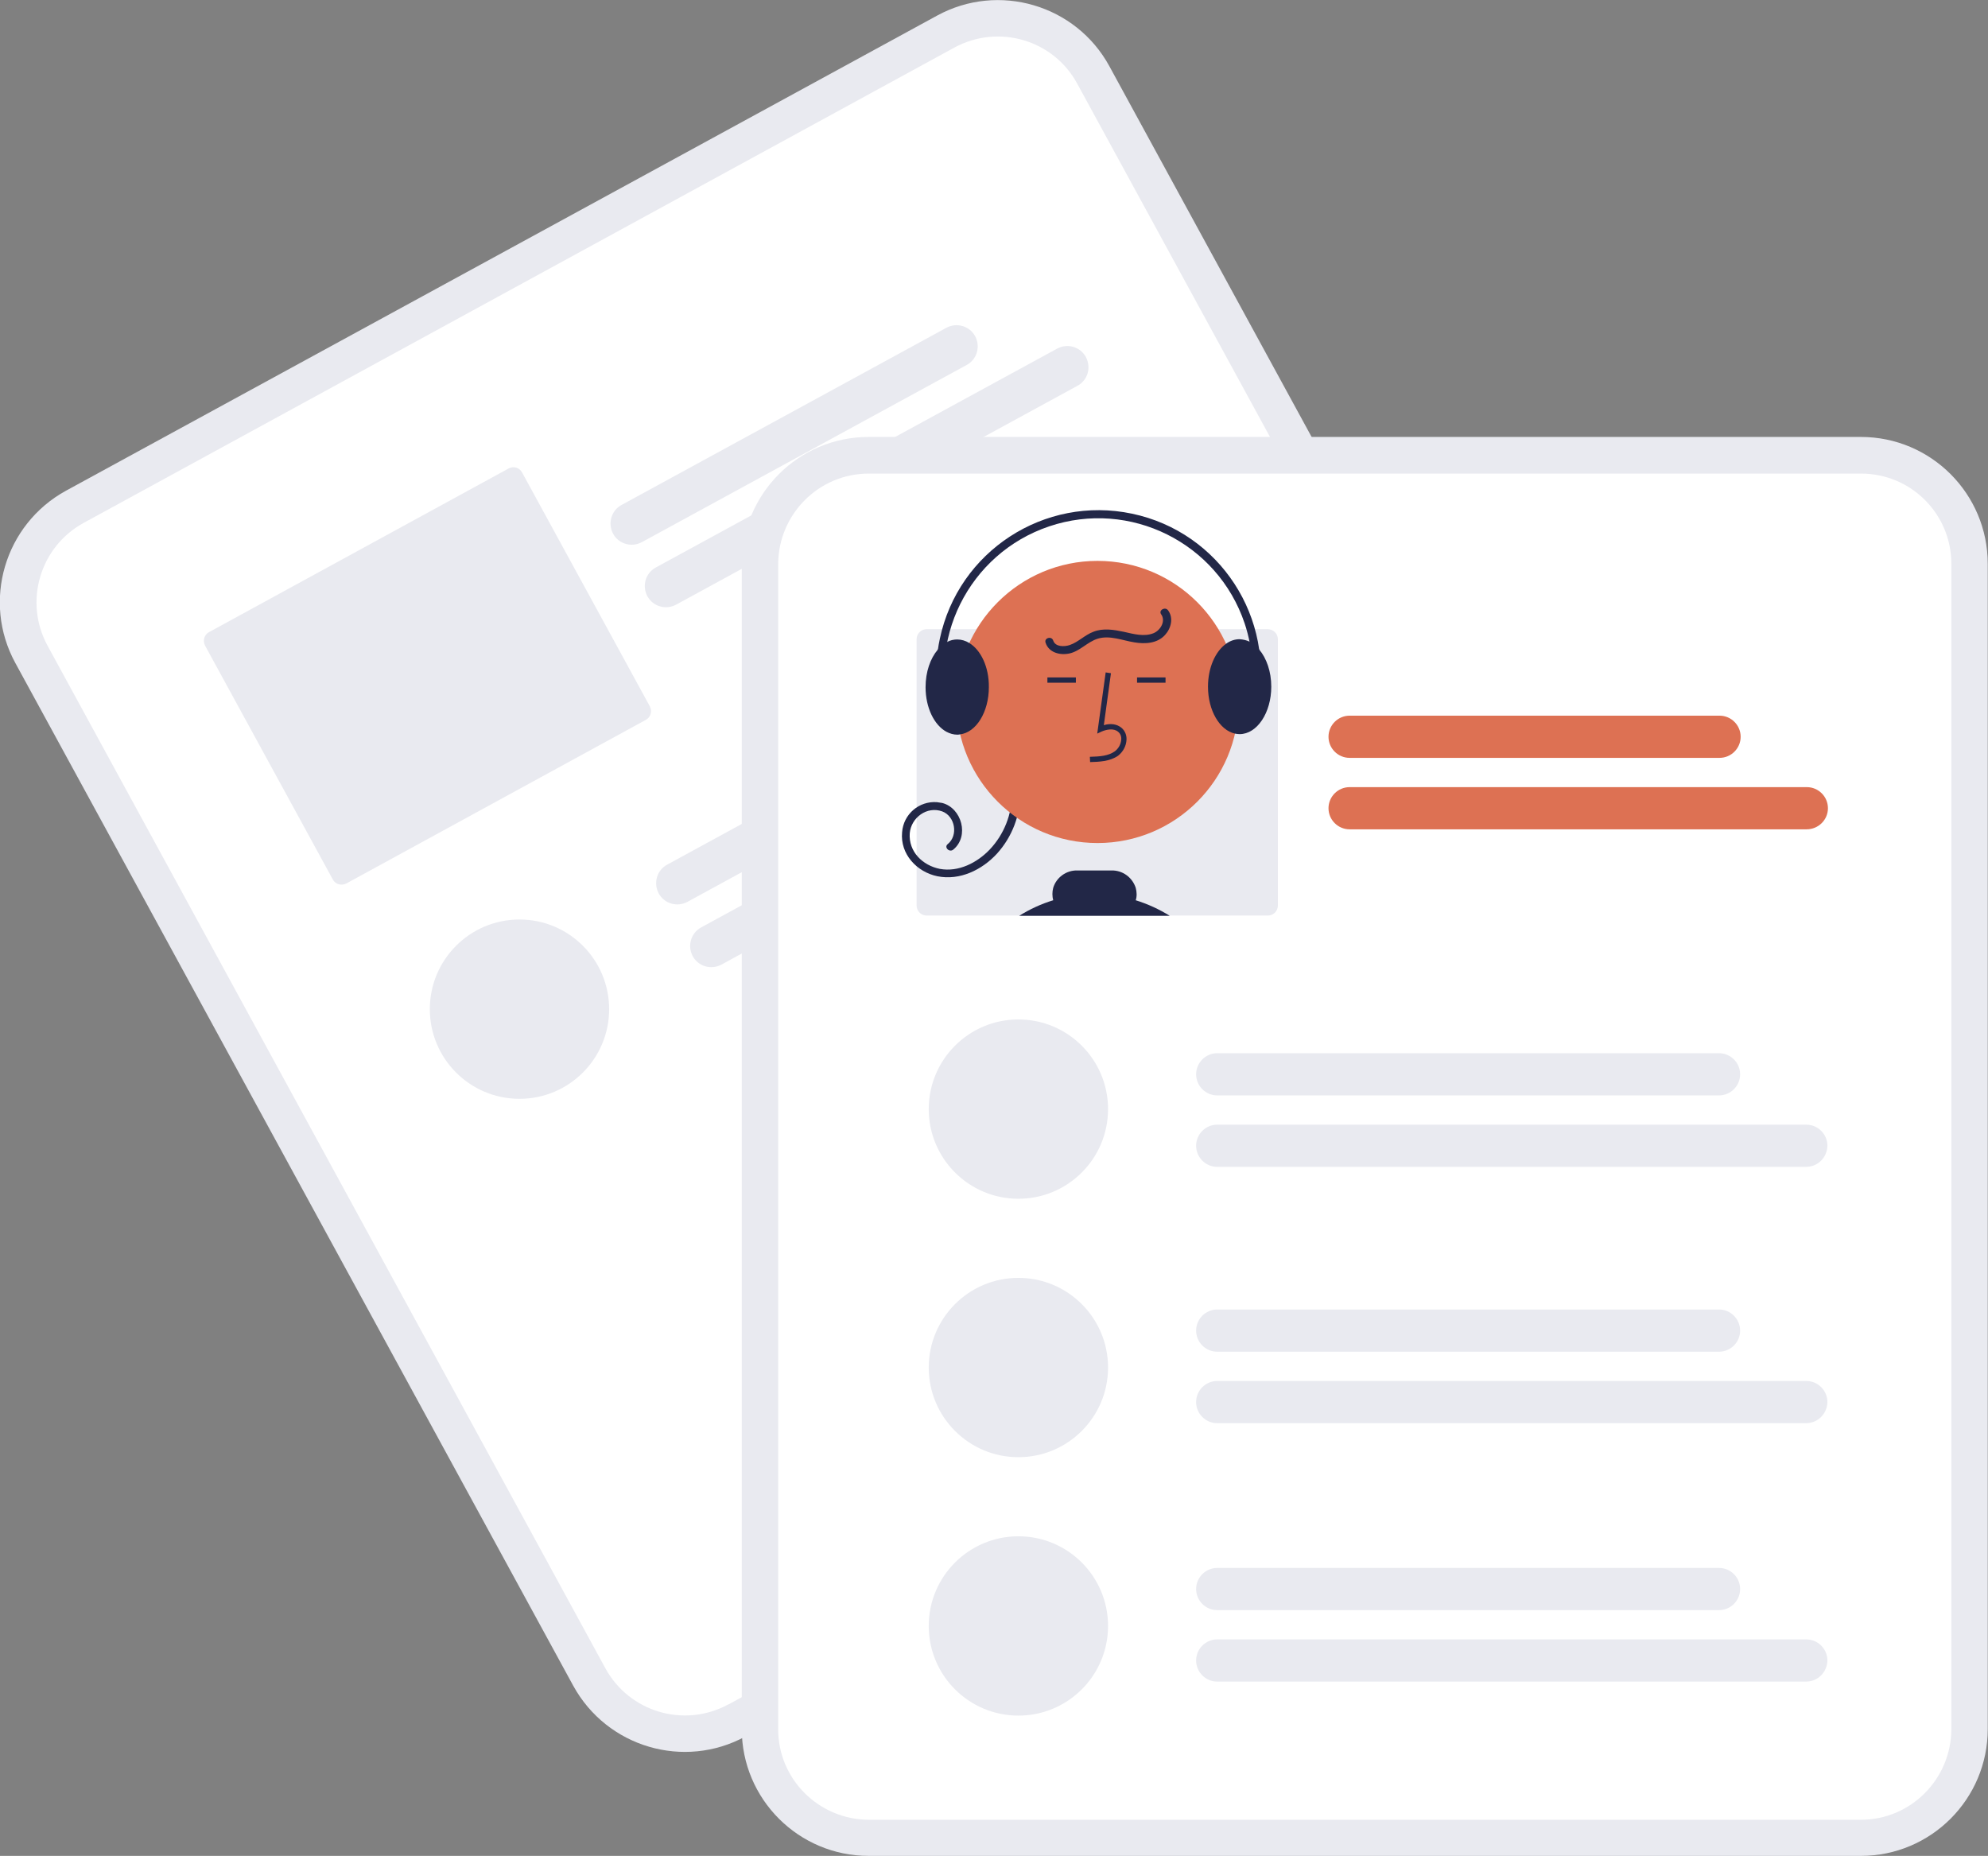 <?xml version="1.0" encoding="utf-8"?>
<!-- Generator: Adobe Illustrator 24.3.0, SVG Export Plug-In . SVG Version: 6.00 Build 0)  -->
<svg version="1.1" id="b85b6090-e265-40b4-b5a6-f759bbd384f1"
	 xmlns="http://www.w3.org/2000/svg" xmlns:xlink="http://www.w3.org/1999/xlink" x="0px" y="0px" viewBox="0 0 753.9 703.8"
	 style="enable-background:new 0 0 753.9 703.8;" xml:space="preserve">
<rect x="0" y="0" width="753.9" height="703.8" fill="#808080" stroke="none"/>
<style type="text/css">
	.st0{fill:#E9EAF0;}
	.st1{fill:#FFFFFF;}
	.st2{fill:#DD7153;}
	.st3{fill:#222747;}
</style>
<path class="st0" d="M355.4,5.9l-23.1,12.6L48.1,173.5l-23.1,12.6c-23.3,12.8-31.9,42-19.2,65.3l211.6,387.9
	c12.8,23.3,42,31.9,65.3,19.2l0.1,0l330.2-180.2l0.1,0c23.3-12.8,31.9-42,19.2-65.3L420.7,25.1C408,1.8,378.7-6.8,355.4,5.9z"/>
<path class="st1" d="M362,18l-27.3,14.9L59,183.4l-27.3,14.9C15.1,207.4,9,228.2,18,244.8l211.6,387.9c9.1,16.6,29.9,22.7,46.5,13.7
	l0.1,0l330.2-180.2l0.1,0c16.6-9.1,22.7-29.9,13.7-46.5L408.5,31.7C399.5,15.1,378.7,9,362,18z"/>
<path class="st0" d="M366.6,138.4l-123.2,67.2c-3.9,2.1-8.8,0.7-10.9-3.2s-0.7-8.8,3.2-10.9l0,0l123.2-67.2
	c3.9-2.1,8.8-0.7,10.9,3.2C371.9,131.4,370.5,136.3,366.6,138.4L366.6,138.4z"/>
<path class="st0" d="M408.6,146.3l-152.2,83c-3.9,2.1-8.8,0.7-10.9-3.2s-0.7-8.8,3.2-10.9l0,0l152.2-83c3.9-2.1,8.8-0.7,10.9,3.2
	C413.9,139.4,412.5,144.2,408.6,146.3L408.6,146.3z"/>
<path class="st0" d="M192.8,177.7l-113.5,62c-1.9,1-2.5,3.3-1.5,5.2l48.4,88.6c1,1.9,3.3,2.5,5.2,1.5l113.5-62
	c1.9-1,2.5-3.3,1.5-5.2L198,179.2C197,177.3,194.7,176.6,192.8,177.7z"/>
<path class="st0" d="M427.7,250.9L260.7,342c-3.9,2.1-8.8,0.7-10.9-3.2s-0.7-8.8,3.2-10.9l0,0L420,236.8c3.9-2.1,8.8-0.7,10.9,3.2
	C433,243.9,431.6,248.8,427.7,250.9L427.7,250.9z"/>
<path class="st0" d="M469.7,258.8l-196.1,107c-3.9,2.1-8.8,0.7-10.9-3.2s-0.7-8.8,3.2-10.9l0,0l196.1-107c3.9-2.1,8.8-0.7,10.9,3.2
	C475,251.8,473.6,256.7,469.7,258.8L469.7,258.8z"/>
<circle class="st0" cx="197" cy="382.7" r="34"/>
<path class="st0" d="M705.7,165.7H329.4c-26.6,0-48.1,21.6-48.1,48.1v441.9c0,26.6,21.6,48.1,48.1,48.1h376.3
	c26.6,0,48.1-21.6,48.1-48.1V213.8C753.8,187.3,732.3,165.7,705.7,165.7z"/>
<path class="st1" d="M705.8,179.6H329.4c-18.9,0-34.2,15.4-34.3,34.3v441.9c0,18.9,15.4,34.2,34.3,34.3h376.3
	c18.9,0,34.2-15.4,34.3-34.3V213.8C740,194.9,724.7,179.6,705.8,179.6z"/>
<path class="st2" d="M652.1,287.4H511.8c-4.4,0-8-3.6-8-8c0-4.4,3.6-8,8-8h140.3c4.4,0,8,3.6,8,8
	C660.1,283.8,656.5,287.4,652.1,287.4C652.1,287.4,652.1,287.4,652.1,287.4z"/>
<path class="st2" d="M685.1,314.5H511.8c-4.4,0-8-3.6-8-8c0-4.4,3.6-8,8-8h173.4c4.4,0,8,3.6,8,8
	C693.2,310.9,689.6,314.5,685.1,314.5z"/>
<path class="st0" d="M480.7,238.6H351.4c-2.1,0-3.8,1.7-3.8,3.8v101c0,2.1,1.7,3.8,3.8,3.8h129.4c2.1,0,3.8-1.7,3.8-3.8v-101
	C484.6,240.3,482.9,238.6,480.7,238.6z"/>
<path class="st3" d="M386.9,300.6c0.1,8.5-3.1,16.8-8.8,23.1c-5.7,6.2-14.1,10.3-22.6,8.6c-7.8-1.6-14.2-8.4-13.4-16.7
	c0.5-6.8,6.4-11.9,13.2-11.4c0.7,0.1,1.4,0.2,2,0.3c7.4,1.9,10.4,12.6,4.2,17.7c-1.5,1.2-3.6-0.9-2.1-2.1c4.1-3.3,2.8-10.6-2.1-12.4
	c-5.8-2.1-11.8,2.4-12.3,8.3c-0.5,7,4.9,12.2,11.4,13.5c7.1,1.3,14.1-2.3,18.9-7.3c5.5-5.8,8.5-13.5,8.5-21.5c0-0.8,0.7-1.5,1.6-1.4
	C386.2,299.2,386.8,299.8,386.9,300.6L386.9,300.6z"/>
<circle class="st2" cx="416.2" cy="266.2" r="53.5"/>
<path class="st3" d="M413.4,289l-0.1-2c3.7-0.1,7-0.3,9.5-2.1c1.4-1.1,2.3-2.7,2.4-4.5c0.1-1.1-0.3-2.2-1.2-2.9
	c-1.6-1.4-4.3-0.9-6.2-0.1l-1.7,0.8l3.2-23.2l2,0.3l-2.7,19.7c2.6-0.8,5-0.4,6.7,1c1.3,1.1,2,2.8,1.9,4.5c-0.1,2.4-1.3,4.6-3.2,6.1
	C420.8,288.8,416.7,288.9,413.4,289z"/>
<rect x="431.2" y="256.9" class="st3" width="10.8" height="2"/>
<rect x="397.2" y="256.9" class="st3" width="10.8" height="2"/>
<path class="st3" d="M386.5,347.3c4-2.5,8.3-4.5,12.9-5.9c-0.4-1.5-0.4-3.2,0-4.7c1.2-4,5-6.7,9.1-6.6h13c4.2-0.1,7.9,2.6,9.2,6.6
	c0.4,1.5,0.5,3.2,0,4.7c4.5,1.4,8.9,3.4,12.9,5.9L386.5,347.3z"/>
<path class="st3" d="M477.5,246.3c-1-1.2-2.2-2.2-3.5-2.9c-1.2-0.6-2.5-0.9-3.9-1c-1.8,0-3.6,0.6-5.1,1.7c-4.1,2.9-6.9,9.1-6.9,16.3
	c0,9,4.4,16.5,10.2,17.8c0.6,0.1,1.2,0.2,1.8,0.2c6.6,0,12-8.1,12-18C482.1,254.7,480.3,249.6,477.5,246.3z"/>
<path class="st3" d="M367.5,243.8L367.5,243.8c-1.3-0.8-2.9-1.3-4.5-1.3c-1.3,0-2.7,0.3-3.9,1c-1.4,0.7-2.6,1.7-3.5,2.9l0,0
	c-2.8,3.3-4.6,8.4-4.6,14.2c0,7.8,3.3,14.4,7.9,16.9c1.3,0.7,2.7,1.1,4.1,1.1c0.3,0,0.6,0,1-0.1h0c6.2-0.7,11-8.5,11-17.9
	C375.1,252.9,371.9,246.4,367.5,243.8z"/>
<path class="st3" d="M359.7,275.7c0.8,0,1.5-0.7,1.5-1.5c0-0.2,0-0.3-0.1-0.5c-10.3-30.6,6.2-63.8,36.8-74.1
	c30.6-10.3,63.8,6.2,74.1,36.8c3.3,9.9,3.9,20.5,1.8,30.7c-0.2,0.8,0.3,1.6,1.2,1.8s1.6-0.3,1.8-1.2l0,0c7-33.2-14.2-65.9-47.5-72.9
	c-33.2-7-65.9,14.2-72.9,47.5c-2.3,10.7-1.6,21.9,1.9,32.3C358.5,275.3,359.1,275.7,359.7,275.7z"/>
<path class="st3" d="M443,231.5c2.1,2.9,1.1,6.8-1.2,9.3c-2.9,3.2-7.5,3.5-11.6,2.8c-4.5-0.7-9.3-2.8-13.9-1.4
	c-3.9,1.2-6.7,4.7-10.7,5.6c-3.6,0.8-7.9-0.3-9.1-4.1c-0.6-1.8,2.3-2.6,2.9-0.8c0.8,2.5,4.3,2.4,6.3,1.7c3.2-1.1,5.7-3.8,8.9-5
	c3.7-1.5,7.8-0.8,11.6,0c3.6,0.8,7.7,2,11.3,0.5c2.6-1.1,4.7-4.6,2.8-7.2C439.3,231.4,441.9,229.9,443,231.5L443,231.5z"/>
<path class="st0" d="M651.9,415.4H461.6c-4.4,0-8-3.6-8-8c0-4.4,3.6-8,8-8h190.3c4.4,0,8,3.6,8,8
	C659.9,411.8,656.3,415.4,651.9,415.4z"/>
<path class="st0" d="M684.9,442.5H461.6c-4.4,0-8-3.6-8-8c0-4.4,3.6-8,8-8h223.4c4.4,0,8,3.6,8,8
	C692.9,438.9,689.4,442.5,684.9,442.5z"/>
<path class="st0" d="M651.9,512.6H461.6c-4.4,0-8-3.6-8-8s3.6-8,8-8c0,0,0,0,0,0h190.3c4.4,0,8,3.6,8,8
	C659.9,509,656.3,512.6,651.9,512.6C651.9,512.6,651.9,512.6,651.9,512.6z"/>
<path class="st0" d="M684.9,539.7H461.6c-4.4,0-8-3.6-8-8c0-4.4,3.6-8,8-8h223.4c4.4,0,8,3.6,8,8
	C692.9,536.1,689.4,539.7,684.9,539.7z"/>
<circle class="st0" cx="386.2" cy="420.6" r="34"/>
<circle class="st0" cx="386.2" cy="518.6" r="34"/>
<path class="st0" d="M651.9,610.6H461.6c-4.4,0-8-3.6-8-8s3.6-8,8-8c0,0,0,0,0,0h190.3c4.4,0,8,3.6,8,8
	C659.9,607,656.3,610.6,651.9,610.6C651.9,610.6,651.9,610.6,651.9,610.6z"/>
<path class="st0" d="M684.9,637.7H461.6c-4.4,0-8-3.6-8-8c0-4.4,3.6-8,8-8h223.4c4.4,0,8,3.6,8,8
	C692.9,634.1,689.4,637.7,684.9,637.7z"/>
<circle class="st0" cx="386.2" cy="616.6" r="34"/>
</svg>
